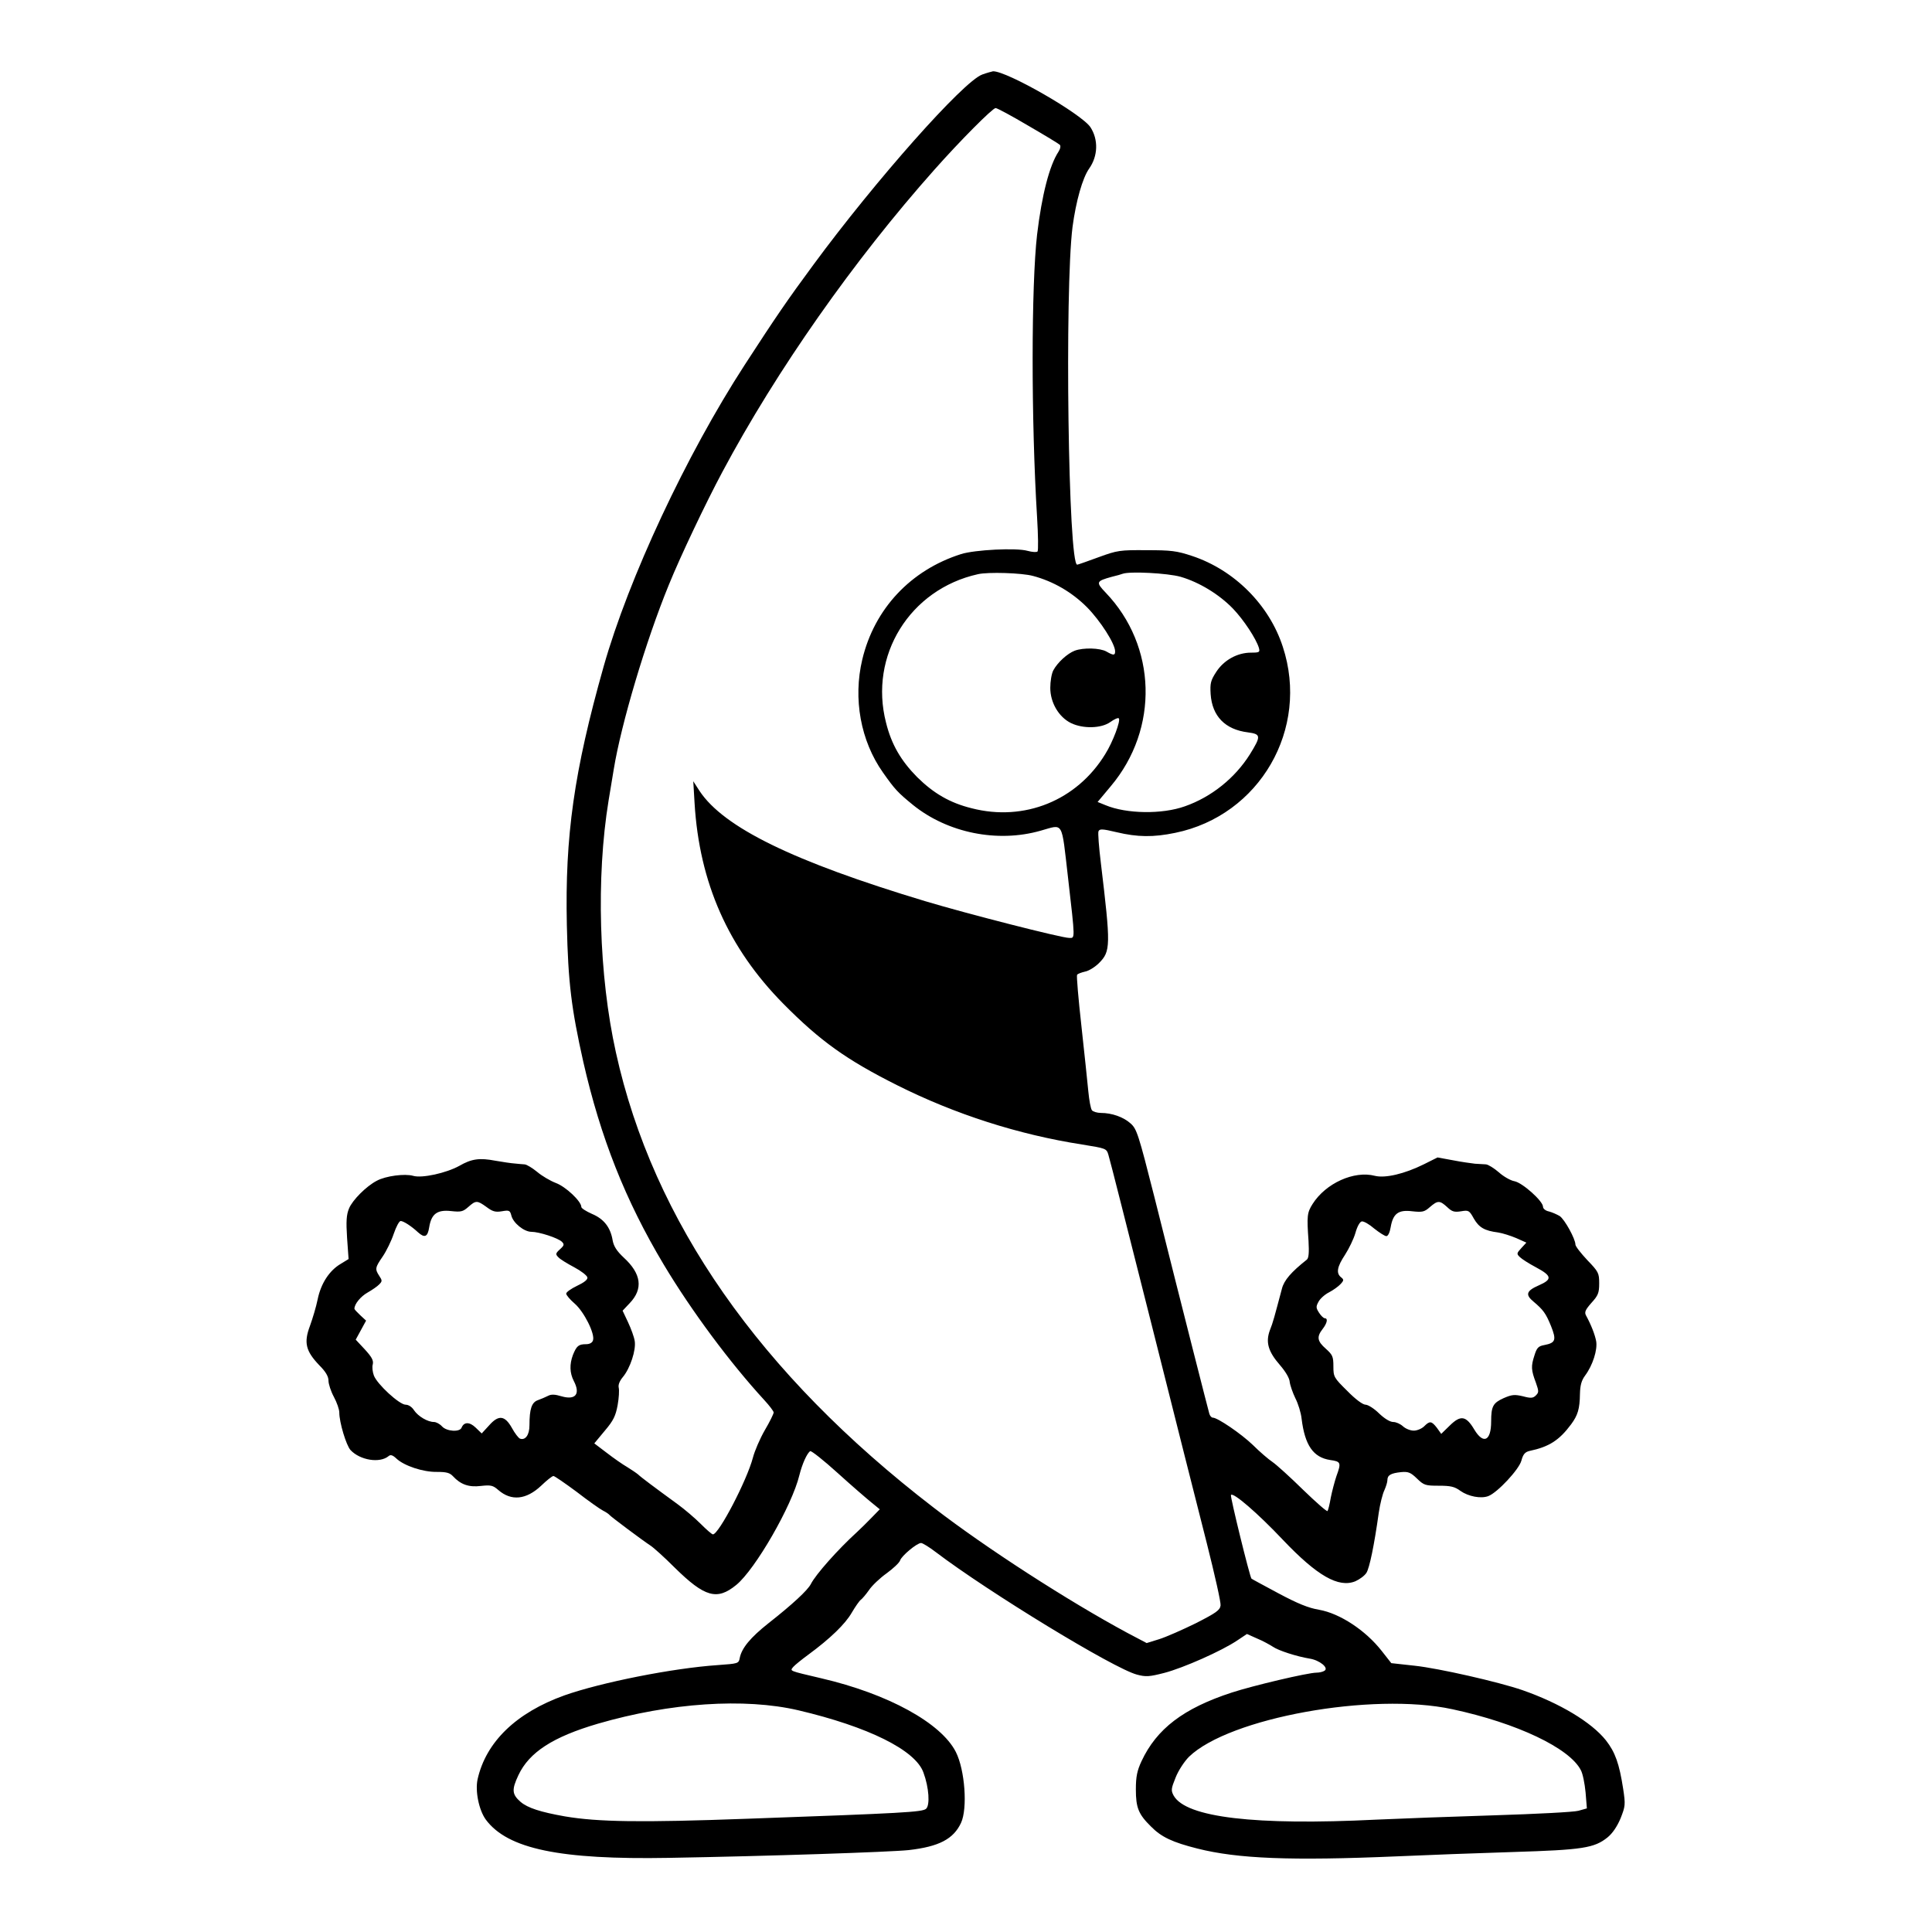 <?xml version="1.0" standalone="no"?>
<!DOCTYPE svg PUBLIC "-//W3C//DTD SVG 20010904//EN"
 "http://www.w3.org/TR/2001/REC-SVG-20010904/DTD/svg10.dtd">
<svg version="1.0" xmlns="http://www.w3.org/2000/svg"
 width="894pt" height="894pt" viewBox="0 0 894 894"
 preserveAspectRatio="xMidYMid meet">

<g transform="translate(0,894) scale(0.1,-0.1)"
fill="#000000" stroke="none">
<path d="M4545 8595 c-87 -31 -494 -490 -781 -880 -121 -164 -173 -240 -319
-465 -269 -415 -536 -985 -652 -1395 -137 -485 -179 -784 -170 -1195 6 -267
21 -387 76 -633 80 -351 195 -642 372 -938 128 -214 307 -455 466 -628 23 -25
43 -51 43 -57 0 -6 -18 -43 -41 -82 -22 -38 -47 -96 -55 -127 -28 -106 -158
-355 -185 -355 -5 0 -30 22 -56 48 -27 27 -75 68 -108 92 -107 78 -170 125
-182 137 -7 6 -29 21 -50 34 -21 12 -64 42 -95 66 l-58 44 49 59 c40 47 50 69
59 118 6 33 8 69 5 81 -3 13 4 31 20 50 33 40 61 124 54 166 -3 19 -17 57 -31
87 l-25 53 33 35 c63 66 54 136 -28 211 -32 30 -46 52 -51 79 -10 61 -41 100
-96 123 -27 12 -49 26 -49 32 0 26 -72 94 -118 111 -26 10 -65 33 -86 51 -22
18 -48 34 -58 35 -10 1 -30 2 -45 4 -16 1 -57 7 -91 13 -73 14 -110 9 -167
-24 -60 -33 -172 -58 -213 -46 -38 11 -127 0 -169 -23 -48 -25 -112 -89 -128
-128 -12 -29 -14 -59 -9 -136 l7 -98 -36 -22 c-53 -31 -92 -91 -107 -164 -7
-35 -24 -91 -36 -124 -29 -77 -19 -116 43 -181 30 -30 43 -52 43 -72 0 -15 11
-49 25 -75 14 -26 25 -58 25 -72 0 -46 32 -152 52 -174 44 -47 135 -62 176
-28 9 8 19 5 36 -11 36 -34 124 -63 187 -62 45 0 60 -4 75 -20 35 -38 73 -52
129 -45 46 5 56 3 81 -19 60 -52 129 -45 198 20 26 25 51 45 57 45 5 0 53 -33
107 -73 53 -41 108 -80 122 -87 14 -7 27 -16 30 -20 6 -8 156 -120 190 -142
14 -9 64 -54 111 -101 140 -138 197 -154 286 -81 88 72 258 367 292 508 13 52
35 101 50 111 5 3 63 -43 127 -101 65 -59 136 -120 157 -137 l38 -31 -38 -39
c-21 -22 -51 -51 -67 -66 -88 -80 -192 -197 -214 -241 -15 -29 -85 -94 -197
-182 -82 -65 -123 -114 -132 -160 -5 -26 -7 -26 -102 -33 -207 -14 -539 -80
-709 -140 -223 -80 -363 -215 -402 -388 -12 -55 6 -143 38 -187 101 -136 343
-186 847 -177 463 8 1025 27 1110 36 140 16 207 51 242 126 31 67 18 245 -24
328 -68 134 -313 269 -623 341 -153 36 -145 33 -129 53 8 9 39 34 69 56 102
75 171 142 201 194 17 29 36 56 42 60 7 5 24 25 38 45 14 21 51 56 82 78 30
22 58 48 62 59 6 21 78 81 97 81 7 0 38 -19 68 -42 245 -186 824 -539 931
-567 41 -11 57 -10 127 8 88 23 266 102 337 150 l45 30 47 -21 c27 -11 59 -29
73 -38 26 -18 110 -45 170 -55 46 -7 90 -43 69 -56 -7 -5 -24 -9 -37 -9 -40 0
-294 -60 -392 -92 -224 -73 -348 -168 -418 -318 -20 -43 -26 -71 -26 -130 0
-85 12 -115 70 -172 48 -49 100 -73 215 -102 186 -47 432 -57 923 -36 133 6
374 15 536 20 323 10 377 18 439 68 23 19 44 50 60 88 22 56 23 63 12 136 -18
117 -37 170 -80 225 -67 84 -214 172 -386 232 -110 38 -387 101 -498 113
l-109 12 -44 56 c-75 96 -194 174 -290 191 -49 8 -100 29 -188 76 -67 36 -123
66 -125 68 -8 9 -99 379 -95 387 9 15 124 -84 241 -208 158 -166 257 -223 335
-191 20 9 43 26 51 39 14 22 36 127 57 278 6 41 18 88 26 104 7 16 14 37 14
47 0 23 16 32 64 37 33 3 44 -2 73 -30 32 -31 39 -33 101 -33 54 0 73 -4 100
-24 37 -26 95 -37 129 -24 42 16 142 123 153 164 8 30 17 40 38 45 90 19 137
49 192 123 31 42 40 71 41 141 1 40 7 62 24 85 35 47 58 119 51 159 -6 31 -23
75 -47 119 -8 15 -3 26 25 58 31 34 36 46 36 90 0 48 -3 54 -55 108 -30 32
-55 64 -55 72 0 26 -50 117 -73 132 -12 7 -34 17 -49 21 -16 3 -28 13 -28 22
0 26 -95 111 -132 118 -18 3 -51 22 -72 41 -22 19 -49 36 -60 37 -12 1 -34 2
-51 3 -16 2 -62 8 -102 16 l-71 13 -64 -32 c-89 -44 -178 -65 -226 -53 -96 25
-227 -34 -288 -130 -26 -41 -27 -56 -19 -171 3 -55 1 -80 -8 -87 -72 -57 -105
-95 -115 -134 -35 -131 -41 -156 -56 -193 -20 -55 -8 -98 47 -161 25 -29 44
-60 45 -78 2 -16 14 -50 26 -75 13 -25 26 -67 29 -95 15 -123 54 -179 132
-191 50 -7 52 -12 29 -75 -8 -24 -20 -69 -26 -99 -5 -30 -12 -58 -15 -62 -2
-5 -53 40 -113 98 -59 58 -123 116 -142 129 -18 12 -59 47 -90 78 -55 53 -164
127 -186 127 -6 0 -13 8 -16 18 -5 17 -118 459 -255 1006 -73 288 -81 312
-109 337 -33 30 -87 49 -138 49 -17 0 -36 6 -41 12 -6 7 -13 47 -17 88 -4 41
-18 177 -32 303 -14 125 -23 231 -20 236 3 5 20 11 37 15 17 3 46 21 64 39 55
55 55 80 9 464 -9 73 -14 139 -11 146 5 12 17 12 84 -4 96 -23 170 -24 271 -3
391 80 623 481 498 861 -63 194 -224 355 -419 420 -72 24 -98 27 -212 27 -123
1 -135 -1 -220 -32 -49 -18 -94 -34 -100 -35 -42 -9 -59 1269 -22 1563 16 119
46 226 77 270 41 58 43 134 6 191 -41 62 -388 261 -451 259 -5 -1 -28 -7 -50
-15z m212 -236 c76 -44 142 -84 147 -89 5 -5 3 -18 -6 -32 -42 -64 -77 -200
-99 -383 -27 -234 -28 -856 0 -1310 5 -82 6 -153 2 -157 -4 -4 -24 -3 -46 3
-52 15 -245 5 -308 -15 -233 -74 -401 -253 -457 -488 -43 -181 -8 -376 96
-523 55 -78 68 -92 139 -150 160 -129 390 -176 590 -119 108 30 96 51 127
-216 34 -296 33 -280 5 -280 -35 0 -473 112 -666 170 -611 184 -932 341 -1044
510 l-29 45 6 -101 c22 -369 156 -671 411 -929 170 -172 292 -259 525 -376
269 -135 562 -229 857 -275 111 -18 113 -18 122 -48 6 -17 95 -371 200 -786
104 -415 220 -872 256 -1014 36 -143 65 -271 63 -285 -3 -22 -20 -34 -114 -82
-61 -30 -138 -64 -170 -74 l-58 -18 -91 48 c-271 146 -653 392 -895 579 -804
618 -1298 1325 -1470 2106 -79 356 -92 810 -34 1165 8 50 19 115 24 145 34
209 148 593 255 854 53 131 173 383 247 521 251 471 610 982 982 1400 118 133
269 285 283 285 7 0 74 -36 150 -81z m23 -2084 c94 -25 180 -75 250 -145 62
-63 130 -169 130 -204 0 -19 -7 -20 -40 -1 -30 17 -107 19 -147 4 -34 -13 -80
-55 -99 -91 -8 -15 -14 -51 -14 -81 0 -68 39 -135 96 -163 56 -27 140 -25 182
5 18 13 36 21 39 17 10 -9 -27 -109 -63 -166 -131 -214 -374 -313 -618 -250
-101 25 -176 69 -252 144 -75 76 -119 151 -144 252 -80 310 110 617 425 687
47 11 204 6 255 -8z m683 -4 c86 -25 178 -81 242 -147 50 -52 107 -139 120
-181 6 -21 3 -23 -36 -23 -64 0 -126 -35 -161 -89 -26 -40 -29 -53 -26 -103 7
-102 67 -164 173 -177 60 -8 61 -17 9 -101 -69 -110 -178 -198 -301 -241 -106
-38 -271 -35 -367 5 l-37 15 61 73 c224 266 213 649 -24 896 -46 48 -44 53 29
73 22 5 45 12 50 14 34 12 207 3 268 -14z m-3212 -2916 c28 -21 41 -25 71 -20
34 6 38 4 44 -19 8 -35 59 -76 93 -76 35 0 122 -28 141 -46 12 -12 11 -17 -9
-35 -21 -19 -21 -23 -7 -37 8 -9 41 -29 73 -46 32 -17 59 -38 61 -47 2 -10
-14 -23 -48 -39 -27 -13 -50 -29 -50 -36 0 -7 18 -28 39 -46 43 -37 95 -140
85 -170 -3 -11 -15 -18 -32 -18 -35 0 -44 -8 -61 -50 -16 -43 -15 -83 4 -120
32 -61 8 -90 -57 -71 -30 9 -47 10 -62 2 -12 -6 -33 -15 -47 -20 -29 -10 -39
-41 -39 -116 0 -45 -19 -71 -44 -62 -7 3 -24 25 -37 49 -33 59 -62 62 -106 12
l-34 -37 -28 27 c-28 27 -54 27 -65 0 -8 -22 -70 -18 -91 6 -10 11 -27 20 -37
20 -29 0 -73 26 -92 54 -10 16 -26 26 -39 26 -29 0 -132 95 -147 135 -6 16 -9
40 -5 52 4 18 -5 34 -37 69 l-42 45 24 44 24 44 -27 25 c-15 14 -27 27 -27 30
0 22 29 57 61 75 21 12 46 29 54 38 14 14 14 18 0 39 -21 32 -19 39 16 90 17
25 40 72 51 105 11 32 25 59 32 59 13 0 50 -24 80 -52 31 -28 45 -22 52 23 10
62 37 82 101 75 46 -5 55 -3 80 19 35 31 41 31 84 0z m4446 -1 c22 -21 33 -24
64 -19 35 6 38 4 59 -34 24 -41 49 -56 112 -64 20 -3 58 -15 84 -26 l47 -21
-23 -25 c-22 -24 -23 -27 -7 -42 9 -9 42 -30 74 -47 75 -40 77 -56 13 -84 -57
-25 -63 -43 -24 -75 45 -38 57 -54 81 -113 26 -65 21 -78 -31 -88 -28 -5 -35
-13 -46 -49 -16 -49 -15 -67 7 -125 14 -40 14 -45 0 -59 -13 -13 -23 -14 -60
-4 -39 9 -51 8 -90 -9 -48 -22 -57 -37 -57 -108 0 -90 -36 -107 -78 -37 -38
64 -63 68 -113 19 l-40 -39 -20 28 c-25 32 -33 33 -59 7 -11 -11 -33 -20 -48
-20 -16 0 -38 9 -50 20 -12 11 -32 20 -45 20 -15 0 -41 16 -66 40 -22 22 -51
40 -62 40 -13 0 -47 25 -85 64 -62 61 -64 65 -64 114 0 45 -4 53 -35 81 -40
35 -43 55 -15 91 21 27 26 50 10 50 -5 0 -17 11 -26 25 -15 23 -15 29 -3 51 7
14 29 34 49 44 19 10 43 27 53 38 16 17 16 21 2 32 -23 19 -18 48 19 104 18
28 40 73 48 101 8 29 20 51 29 53 9 2 35 -13 58 -33 24 -19 49 -35 56 -35 8 0
16 17 20 41 11 64 36 82 100 74 47 -5 56 -3 81 19 37 32 46 32 81 0z m-3003
-2328 c323 -76 542 -184 579 -288 26 -70 31 -152 12 -168 -18 -15 -99 -20
-829 -46 -489 -18 -689 -15 -842 11 -113 20 -172 39 -205 67 -40 35 -42 56
-10 124 50 106 160 177 368 238 334 97 678 120 927 62z m3026 5 c299 -64 543
-180 595 -282 9 -16 18 -62 22 -103 l6 -74 -39 -11 c-21 -6 -196 -15 -389 -21
-192 -6 -438 -15 -545 -20 -563 -28 -882 10 -939 111 -13 24 -12 32 9 84 13
33 41 75 62 96 186 180 847 300 1218 220z"/>
</g>
</svg>
